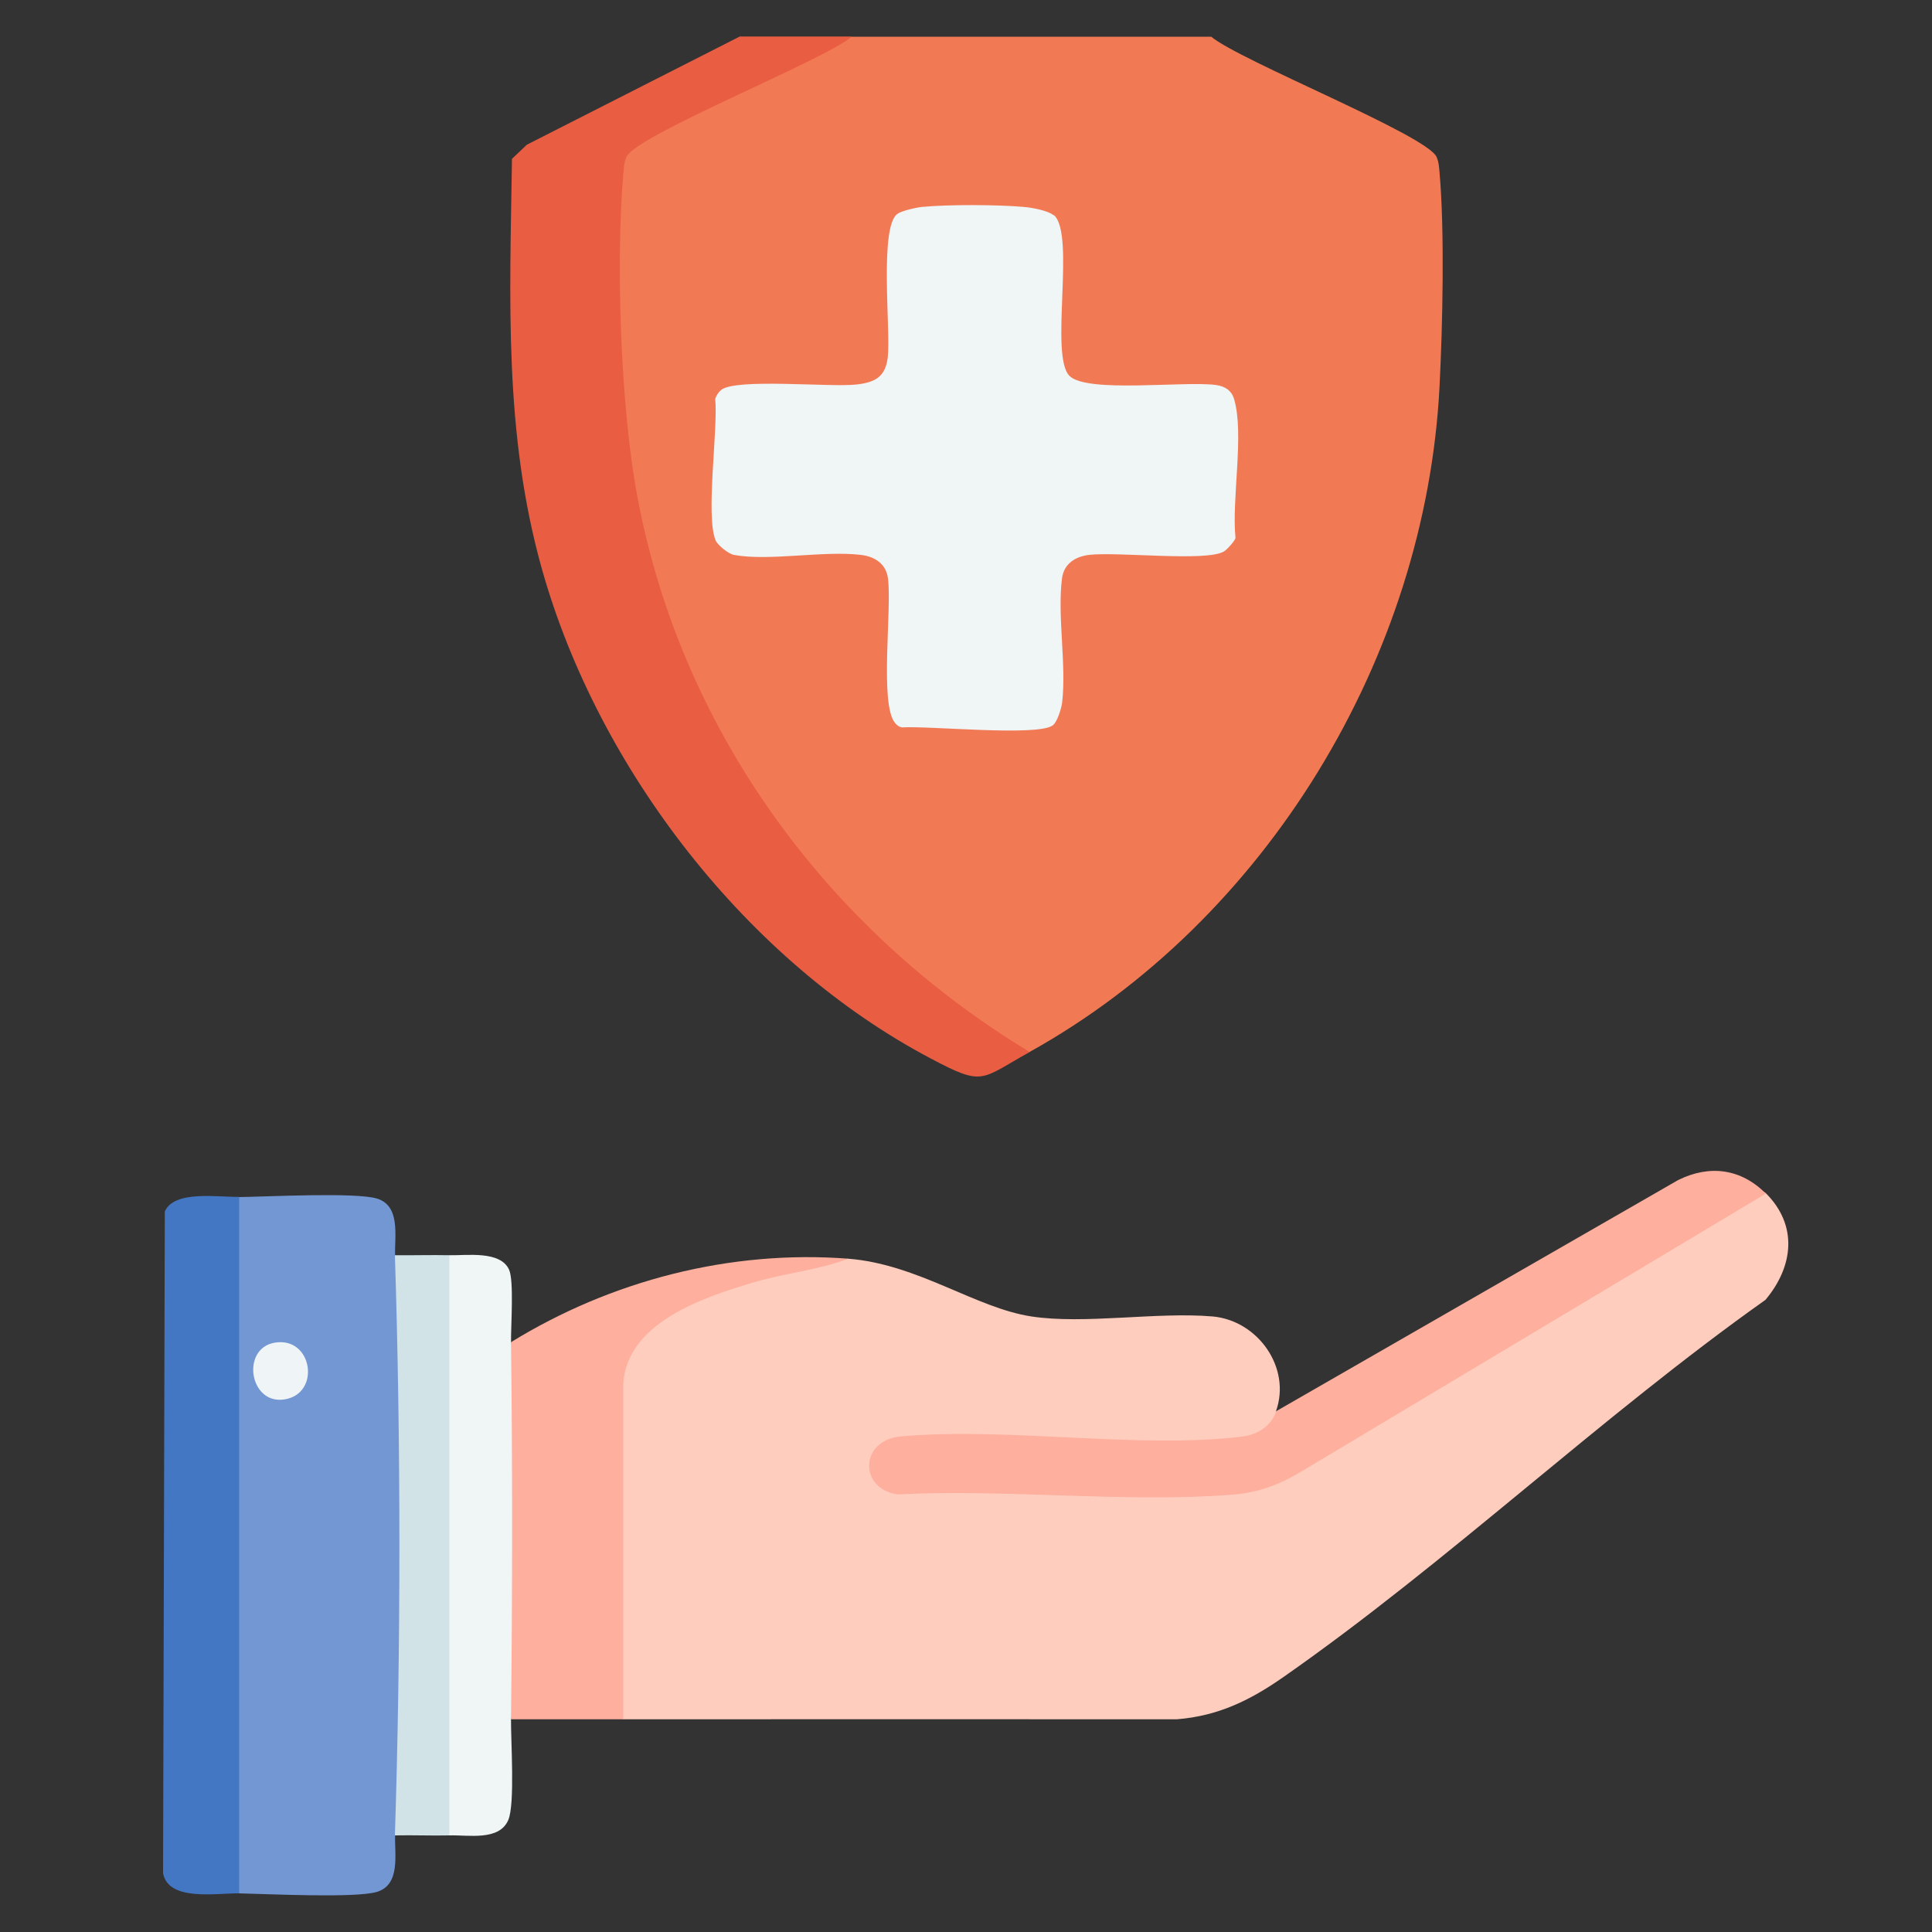 <?xml version="1.0" encoding="UTF-8"?>
<svg id="Layer_4" data-name="Layer 4" xmlns="http://www.w3.org/2000/svg" viewBox="0 0 100 100">
  <rect x="0" y="0" width="100" height="100" fill="#333333" stroke="none"/>
  <defs>
    <style>
      .cls-1 {
        fill: #fecdbe;
      }

      .cls-2 {
        fill: #d1e3e6;
      }

      .cls-3 {
        fill: #eff4f6;
      }

      .cls-4 {
        fill: #4377c3;
      }

      .cls-5 {
        fill: #e95e42;
      }

      .cls-6 {
        fill: #7397d3;
      }

      .cls-7 {
        fill: #feaf9d;
      }

      .cls-8 {
        fill: #f0f5f6;
      }

      .cls-9 {
        fill: #f17a55;
      }
    </style>
  </defs>
  <path class="cls-9" d="M62.68,1.89c1.48,1.25,11.2,5.11,11.68,6.24.12.29.12.49.15.79.27,3.08.16,7.95,0,11.09-.72,14.02-8.97,27.63-21.22,34.44-.35,0-.72-.03-1.04-.2-3.17-1.68-7.01-5.26-9.43-7.95-9.32-10.37-11.54-21.85-11.07-35.24.11-3.26.21-3.64,3.19-4.99,2.91-1.53,6.13-3.03,9.15-4.17h18.58Z"/>
  <path class="cls-5" d="M44.1,1.89c-1.48,1.25-11.2,5.11-11.68,6.24-.12.29-.12.49-.15.79-.4,4.56-.15,11.77.63,16.28,2.14,12.32,9.79,22.85,20.4,29.25-2.58,1.43-2.36,1.8-5.12.34-9.52-5.02-17.21-14.99-20.12-25.3-1.99-7.05-1.67-14-1.56-21.27l.77-.73,11.02-5.6h5.82Z"/>
  <path class="cls-1" d="M32.27,88.99l-.38-.13c-.06-5.99-.03-11.97.09-17.95,1.08-4.18,8.3-5.39,11.92-5.76,3.61.28,6.59,2.55,9.49,2.99,2.75.42,6.49-.25,9.38,0,2.33.21,4.07,2.64,3.28,4.89.65,1.13-1.53,1.83-2.51,1.77-5.37.01-10.75-.04-16.12-.15-2.89.08-2.3,2.28-.95,2.31,5.73.1,11.49.14,17.21.02,1.23-.08,2.39-.49,3.44-1.13l23.78-14.23c.16-.05.32,0,.5.14,1.67,1.67,1.43,3.79-.02,5.52-8.51,6.03-16.45,13.59-24.96,19.53-1.72,1.2-3.37,2.01-5.51,2.18-9.54-.01-19.09,0-28.63,0Z"/>
  <path class="cls-6" d="M20.45,64.97c.11.31.21.62.28.93s.14.63.15.94c.22,9.07.36,18.19-.15,27.23l-.28.93c-.03.98.29,2.54-.93,2.92-1.1.34-5.67.11-7.14.08l-.38-.13v-35.68l.38-.23c1.47-.02,6.04-.26,7.14.08,1.22.38.9,1.94.93,2.92Z"/>
  <path class="cls-7" d="M91.4,61.78l-23.9,14.3c-1.22.75-2.33,1.18-3.78,1.29-5.56.42-11.65-.31-17.26-.02-2-.28-1.98-2.8.16-3,5.54-.5,12.24.66,17.66.01.82-.1,1.5-.53,1.78-1.32l20.8-11.96c1.63-.81,3.26-.59,4.54.7Z"/>
  <path class="cls-4" d="M12.38,61.96v36.04c-1.15-.02-3.66.44-3.94-1.04l.09-34.25c.47-1.12,2.77-.74,3.84-.76Z"/>
  <path class="cls-7" d="M43.91,65.15c-1.55.59-3.27.74-4.88,1.22-2.6.77-6.57,2.07-6.77,5.25v17.37s-5.81,0-5.81,0c-.52-6.47-.51-13.05,0-19.52,5.18-3.19,11.34-4.79,17.46-4.32Z"/>
  <path class="cls-8" d="M26.45,69.47c.08,6.49.07,13.03,0,19.52-.01,1.15.21,4.38-.14,5.21-.47,1.1-2.06.77-3.05.8-.15,0-.37-.04-.38-.13-.12-9.78-.12-19.89,0-29.67l.38-.23c.89.02,2.64-.25,3.09.75.26.57.09,2.92.1,3.75Z"/>
  <path class="cls-2" d="M23.26,64.97v30.03c-.94.02-1.88-.02-2.82,0,.31-9.65.31-20.39,0-30.03.94.01,1.88-.02,2.82,0Z"/>
  <path class="cls-8" d="M54.56,11.14c1.11,1.03-.24,7.25.79,8.31.9.92,6.02.25,7.6.48.45.06.8.28.93.74.53,1.79-.14,5.21.07,7.18-.05.17-.46.62-.61.7-.94.53-5.46,0-6.96.17-.71.08-1.31.45-1.41,1.21-.25,1.93.23,4.42.01,6.4-.03.31-.26,1.07-.51,1.23-.88.56-6.4,0-7.78.09-.17-.03-.26-.11-.37-.24-.8-.98-.15-5.9-.36-7.48-.1-.76-.7-1.13-1.41-1.21-1.94-.23-4.76.34-6.57,0-.29-.06-.84-.51-.94-.75-.53-1.28.13-5.71-.02-7.33.06-.17.16-.33.3-.45.74-.63,5.66-.13,7.03-.29.95-.11,1.48-.4,1.6-1.4.16-1.41-.45-6.76.5-7.43.22-.16.97-.33,1.28-.36,1.34-.13,3.91-.12,5.26,0,.39.03,1.27.19,1.54.43Z"/>
  <path class="cls-3" d="M14.2,69.5c1.99-.36,2.44,2.68.48,2.94-1.78.23-2.2-2.63-.48-2.94Z"/>
</svg>